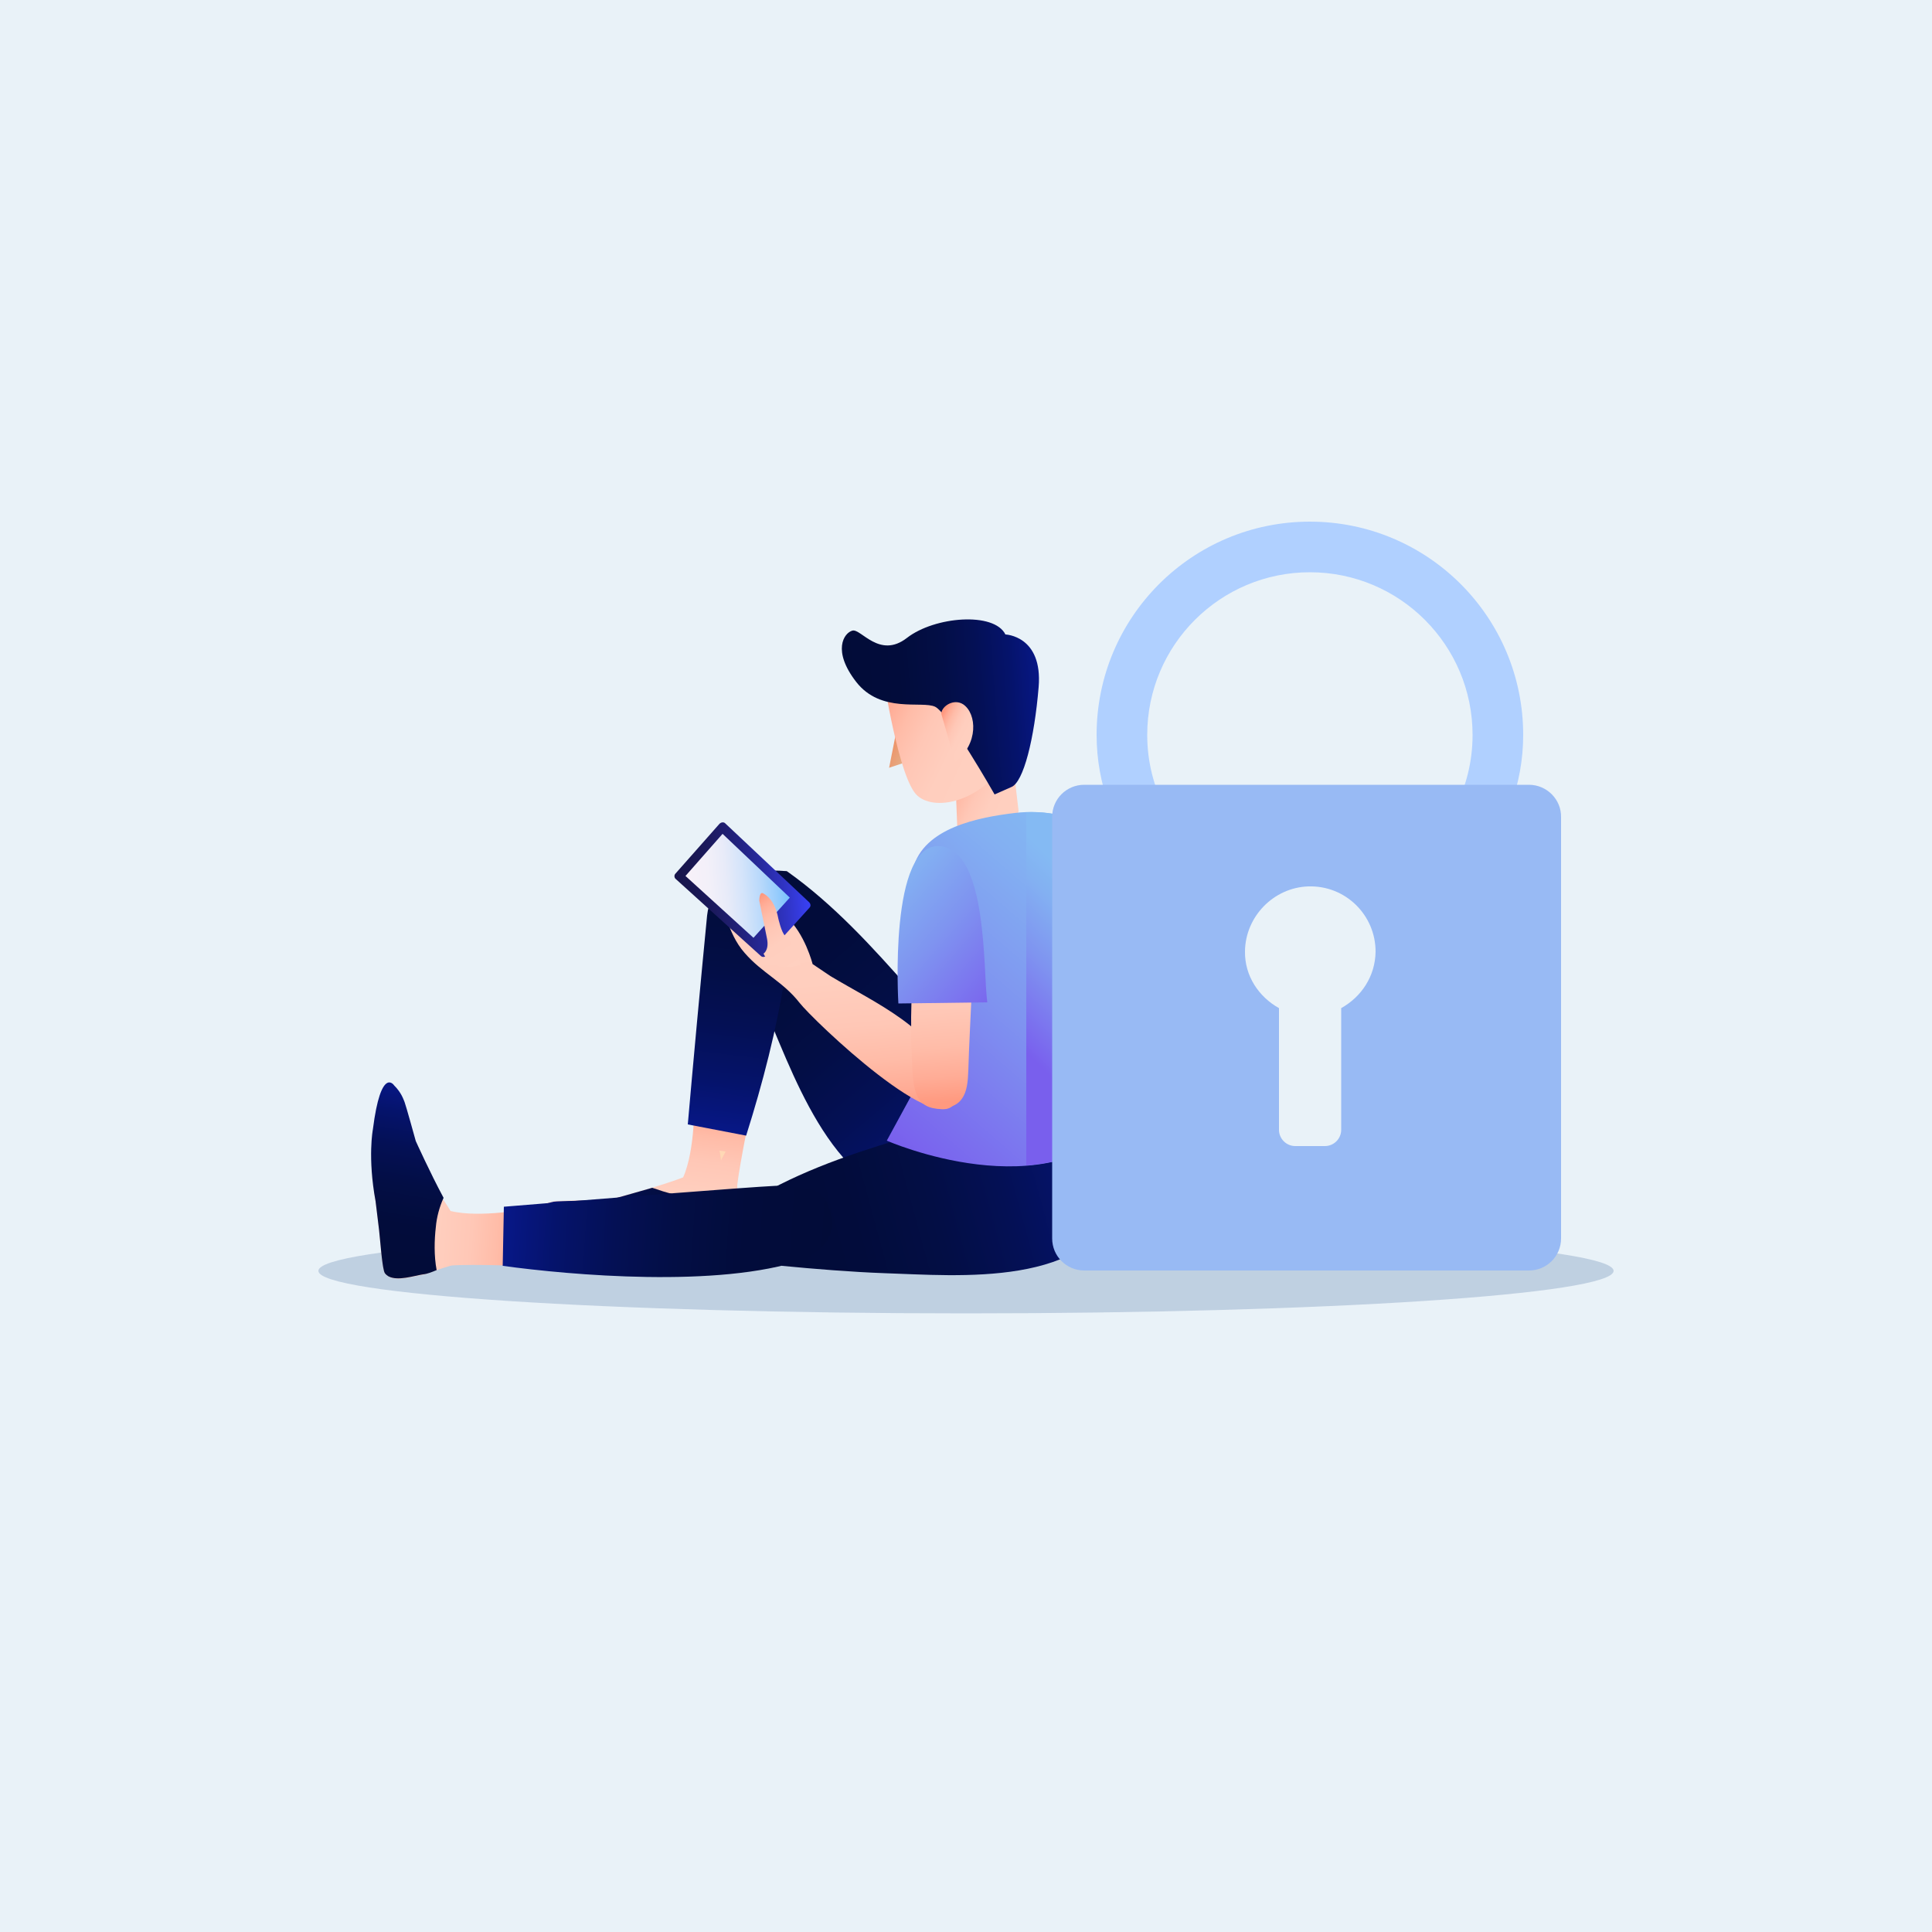 <?xml version="1.0" encoding="utf-8"?>
<!-- Generator: Adobe Illustrator 28.1.0, SVG Export Plug-In . SVG Version: 6.00 Build 0)  -->
<svg version="1.1" xmlns="http://www.w3.org/2000/svg" xmlns:xlink="http://www.w3.org/1999/xlink" x="0px" y="0px"
	 viewBox="0 0 500 500" style="enable-background:new 0 0 500 500;" xml:space="preserve">
<style type="text/css">
	.st0{fill:#E9F2F8;}
	.st1{opacity:0.2;fill:#1B468A;}
	.st2{fill:url(#SVGID_1_);}
	.st3{fill:url(#SVGID_00000061462291844341196570000005600368632523955631_);}
	.st4{fill:url(#SVGID_00000168820487246756258420000009058994603860291995_);}
	.st5{fill:#FFD8B5;}
	.st6{fill:url(#SVGID_00000095327006794155806640000012783356191648660608_);}
	.st7{fill:url(#SVGID_00000111907451053978629350000006398671437067257244_);}
	.st8{fill:url(#SVGID_00000101068555860489979350000018328031314686292113_);}
	.st9{fill:url(#SVGID_00000137814005528331025500000014930930245931003015_);}
	.st10{fill:url(#SVGID_00000121973543573476734990000005093375150025385125_);}
	.st11{fill:url(#SVGID_00000031901571647259465150000011261228496767948943_);}
	.st12{fill:url(#SVGID_00000079474652569488392960000000847221468780347779_);}
	.st13{fill:url(#SVGID_00000063628918853558280100000008205868555465308810_);}
	.st14{fill:url(#SVGID_00000098213327020720796980000015572469699897638570_);}
	.st15{fill:url(#SVGID_00000008149940491848615540000015250662643839832452_);}
	.st16{fill:url(#SVGID_00000115486114719351026160000007445761368847456420_);}
	.st17{fill:url(#SVGID_00000119078934774394861060000010987488395998051740_);}
	.st18{fill:url(#SVGID_00000069387909863053034230000017723463750376251008_);}
	.st19{fill:url(#SVGID_00000159457924102852905640000014168268710373036957_);}
	.st20{fill:url(#SVGID_00000067924238289245114870000005619964984957286529_);}
	.st21{fill:url(#SVGID_00000178910427302111388350000011553125466794622863_);}
	.st22{fill:url(#SVGID_00000017479356841590151290000016760763060361837490_);}
	.st23{fill:url(#SVGID_00000055690215236905589320000013095893977867314868_);}
	.st24{fill:#B0D0FF;}
	.st25{fill:#98BAF4;}
</style>
<g id="BACKGROUND">
	<rect class="st0" width="500" height="500"/>
</g>
<g id="OBJECTS">
	<path class="st1" d="M417.6,328.9c0,6.1-75,11-167.6,11s-167.6-4.9-167.6-11c0-6.1,75-11,167.6-11S417.6,322.8,417.6,328.9z"/>
	<g>
		
			<linearGradient id="SVGID_1_" gradientUnits="userSpaceOnUse" x1="-6873.871" y1="-613.554" x2="-6873.871" y2="-514.359" gradientTransform="matrix(-0.764 0.645 -0.645 -0.764 -5397.709 4271.374)">
			<stop  offset="0" style="stop-color:#071785"/>
			<stop  offset="0.147" style="stop-color:#05136B"/>
			<stop  offset="0.32" style="stop-color:#041055"/>
			<stop  offset="0.508" style="stop-color:#030E45"/>
			<stop  offset="0.719" style="stop-color:#020C3B"/>
			<stop  offset="1" style="stop-color:#020C38"/>
		</linearGradient>
		<path class="st2" d="M203.7,225.5c12,8.5,22.1,19.6,31.8,30.6c4.8,5.5,19.1,28.2,23.5,34c8.3,11,4.4,10.8-10.4,18.7
			c-1.9,1-3.9,1.6-6,1.8c-24.9,2.5-36.3-30-43.8-47.6c-3.2-7.6-6.7-17-9.5-24.8C191.4,224.4,203.7,225.5,203.7,225.5z"/>
		
			<linearGradient id="SVGID_00000088825705112012697890000014529905368557515136_" gradientUnits="userSpaceOnUse" x1="-4801.08" y1="-1526.207" x2="-4801.08" y2="-1427.006" gradientTransform="matrix(0.262 0.965 -0.965 0.262 75.571 5332.901)">
			<stop  offset="0" style="stop-color:#071785"/>
			<stop  offset="0.147" style="stop-color:#05136B"/>
			<stop  offset="0.32" style="stop-color:#041055"/>
			<stop  offset="0.508" style="stop-color:#030E45"/>
			<stop  offset="0.719" style="stop-color:#020C3B"/>
			<stop  offset="1" style="stop-color:#020C38"/>
		</linearGradient>
		<path style="fill:url(#SVGID_00000088825705112012697890000014529905368557515136_);" d="M196.9,309.2
			c12.8-7.3,27.1-11.8,41.2-15.9c7-2,33.6-5.4,40.7-6.9c13.5-2.9,11.7,0.6,12.6,17.3c0.1,2.1-0.2,4.2-0.9,6.2
			c-8.2,23.6-42.6,20.2-61.6,19.6c-8.3-0.3-18.3-1.1-26.5-1.9C190.7,319.9,196.9,309.2,196.9,309.2z"/>
		<g>
			
				<linearGradient id="SVGID_00000142178389013654096950000016845216946612025015_" gradientUnits="userSpaceOnUse" x1="-3233.004" y1="179.044" x2="-3233.004" y2="138.624" gradientTransform="matrix(0.992 0.123 -0.123 0.992 3394.857 542.604)">
				<stop  offset="0" style="stop-color:#FFD0C0"/>
				<stop  offset="0.388" style="stop-color:#FFCEBE"/>
				<stop  offset="0.59" style="stop-color:#FFC7B6"/>
				<stop  offset="0.75" style="stop-color:#FFBCA8"/>
				<stop  offset="0.886" style="stop-color:#FFAC96"/>
				<stop  offset="1" style="stop-color:#FF997F"/>
			</linearGradient>
			<path style="fill:url(#SVGID_00000142178389013654096950000016845216946612025015_);" d="M191.9,314.5c0-1.2-0.3-2.5-0.6-3.7
				c-0.1-0.3-0.6-3.7-0.5-4.1c0.6-5.4,3.6-19.9,3.6-19.9l-14.7-2.3c0,0,0.3,13-2.9,20.2l0,0c-7,2.7-19.3,5.8-19.3,5.8
				s-13.4,0.2-14.2,0.4c-0.7,0.2-2.5,0.4-4.7,1.9c0,0-2,3.2,14,8.1c0,0,6.9,2.6,18.5,2.4c2.5,0.1,5,0.3,7.5,0.4
				c2.6,0.1,10.2,1,11.3,0.4c0.4-0.2,0.7-0.5,0.9-0.8C192.5,321.4,191.9,317.1,191.9,314.5z"/>
			<path class="st5" d="M186.2,297.8c0.2,0.8,0.3,1.7,0.4,2.5c0.4-0.8,0.8-1.5,1.2-2.3L186.2,297.8z"/>
			
				<linearGradient id="SVGID_00000041260354664551629570000017290628960459192730_" gradientUnits="userSpaceOnUse" x1="-3259.911" y1="169.983" x2="-3206.096" y2="169.983" gradientTransform="matrix(0.992 0.123 -0.123 0.992 3394.857 542.604)">
				<stop  offset="0" style="stop-color:#071785"/>
				<stop  offset="0.147" style="stop-color:#05136B"/>
				<stop  offset="0.32" style="stop-color:#041055"/>
				<stop  offset="0.508" style="stop-color:#030E45"/>
				<stop  offset="0.719" style="stop-color:#020C3B"/>
				<stop  offset="1" style="stop-color:#020C38"/>
			</linearGradient>
			<path style="fill:url(#SVGID_00000041260354664551629570000017290628960459192730_);" d="M191.3,310.8c0-0.2-0.2-1.4-0.4-2.5
				c-0.6,0.2-1.2,0.4-1.8,0.6c-6.7,2.2-13.5,0.9-20-1.4c-0.1,0-0.2-0.1-0.3-0.1c-5.8,1.7-11.3,3.2-11.3,3.2s-13.4,0.2-14.2,0.4
				c-0.7,0.2-2.5,0.4-4.7,1.9c0,0-2,3.2,14,8.1c0,0,6.9,2.6,18.5,2.4c2.5,0.1,5,0.3,7.5,0.4c2.6,0.1,10.2,1,11.3,0.4
				c0.4-0.2,0.7-0.5,0.9-0.8c1.7-2.1,1-6.4,1.1-9C191.9,313.3,191.6,312,191.3,310.8z"/>
			
				<linearGradient id="SVGID_00000002368893376371515290000003979928619194867107_" gradientUnits="userSpaceOnUse" x1="-3214.149" y1="146.28" x2="-3214.149" y2="63.49" gradientTransform="matrix(0.992 0.123 -0.123 0.992 3394.857 542.604)">
				<stop  offset="0" style="stop-color:#071785"/>
				<stop  offset="0.147" style="stop-color:#05136B"/>
				<stop  offset="0.32" style="stop-color:#041055"/>
				<stop  offset="0.508" style="stop-color:#030E45"/>
				<stop  offset="0.719" style="stop-color:#020C3B"/>
				<stop  offset="1" style="stop-color:#020C38"/>
			</linearGradient>
			<path style="fill:url(#SVGID_00000002368893376371515290000003979928619194867107_);" d="M196.1,225.4c0,0-0.1,0-0.1,0
				c-6.7-0.2-12.3,4.8-13,11.5c-1.6,16.3-3.8,40.3-5,54.1l15.1,2.9c4.3-13.6,7.9-27.5,10.1-41.6c1-6.1,2-16.2,2.2-22.4
				c0-1.1-1.8-3.1-1.8-4.4C200.6,225.1,199.4,225.5,196.1,225.4z"/>
		</g>
		
			<linearGradient id="SVGID_00000029744658014285633700000002557465390855185824_" gradientUnits="userSpaceOnUse" x1="-3065.438" y1="399.115" x2="-3070.804" y2="396.017" gradientTransform="matrix(0.997 -7.540000e-02 7.540000e-02 0.997 3262.33 -433.363)">
			<stop  offset="0" style="stop-color:#E1B590"/>
			<stop  offset="1" style="stop-color:#EE9267"/>
		</linearGradient>
		<polygon style="fill:url(#SVGID_00000029744658014285633700000002557465390855185824_);" points="232.1,188.6 234.9,197.1 
			230.1,198.7 		"/>
		
			<linearGradient id="SVGID_00000157309060185036926080000001490333117613739672_" gradientUnits="userSpaceOnUse" x1="-3036.375" y1="412.01" x2="-3054.519" y2="401.534" gradientTransform="matrix(0.997 -7.540000e-02 7.540000e-02 0.997 3262.33 -433.363)">
			<stop  offset="0" style="stop-color:#FFD0C0"/>
			<stop  offset="0.388" style="stop-color:#FFCEBE"/>
			<stop  offset="0.59" style="stop-color:#FFC7B6"/>
			<stop  offset="0.75" style="stop-color:#FFBCA8"/>
			<stop  offset="0.886" style="stop-color:#FFAC96"/>
			<stop  offset="1" style="stop-color:#FF997F"/>
		</linearGradient>
		<path style="fill:url(#SVGID_00000157309060185036926080000001490333117613739672_);" d="M247,196.7c0.2,2.8,0.8,19,0.8,19
			c1.8,1.8,9.9,1.8,13.1-1.3c2.5-2.5,2.7-4.6,2.7-4.6l-2.8-23.6L247,196.7z"/>
		
			<linearGradient id="SVGID_00000060727378648864571880000003654280830630967694_" gradientUnits="userSpaceOnUse" x1="-3038.718" y1="399.564" x2="-3072.191" y2="380.238" gradientTransform="matrix(0.997 -7.540000e-02 7.540000e-02 0.997 3262.33 -433.363)">
			<stop  offset="0" style="stop-color:#FFD0C0"/>
			<stop  offset="0.388" style="stop-color:#FFCEBE"/>
			<stop  offset="0.59" style="stop-color:#FFC7B6"/>
			<stop  offset="0.75" style="stop-color:#FFBCA8"/>
			<stop  offset="0.886" style="stop-color:#FFAC96"/>
			<stop  offset="1" style="stop-color:#FF997F"/>
		</linearGradient>
		<path style="fill:url(#SVGID_00000060727378648864571880000003654280830630967694_);" d="M258.3,168.3l1.5,8.4l2.3,12.8l0.7,3.6
			c-7.2,14.6-20.7,17.1-25.4,12.8c-4.8-4.3-8.8-30.8-8.8-30.8L258.3,168.3z"/>
		
			<linearGradient id="SVGID_00000022550654147743207120000005733015377451435946_" gradientUnits="userSpaceOnUse" x1="168.736" y1="387.544" x2="219.098" y2="387.544" gradientTransform="matrix(-0.997 7.540000e-02 7.540000e-02 0.997 408.429 -217.382)">
			<stop  offset="0" style="stop-color:#071785"/>
			<stop  offset="0.147" style="stop-color:#05136B"/>
			<stop  offset="0.32" style="stop-color:#041055"/>
			<stop  offset="0.508" style="stop-color:#030E45"/>
			<stop  offset="0.719" style="stop-color:#020C3B"/>
			<stop  offset="1" style="stop-color:#020C38"/>
		</linearGradient>
		<path style="fill:url(#SVGID_00000022550654147743207120000005733015377451435946_);" d="M257.4,205.6c0,0-12-21.1-15.4-22.7
			c-3.4-1.6-14,1.8-20.4-6.4c-6.3-8.1-3.2-12.7-1-13.3c2.2-0.6,7,7.4,14.1,1.9c7.2-5.6,22.6-6.8,25.5-0.9c0,0,9.7,0.3,8.6,13.6
			c-1.1,13.3-3.9,24.7-7.1,25.9L257.4,205.6z"/>
		
			<linearGradient id="SVGID_00000123414864940899383240000005478033219953562755_" gradientUnits="userSpaceOnUse" x1="-3049.262" y1="395.857" x2="-3058.033" y2="390.793" gradientTransform="matrix(0.997 -7.540000e-02 7.540000e-02 0.997 3262.33 -433.363)">
			<stop  offset="0" style="stop-color:#FFD0C0"/>
			<stop  offset="0.388" style="stop-color:#FFCEBE"/>
			<stop  offset="0.59" style="stop-color:#FFC7B6"/>
			<stop  offset="0.75" style="stop-color:#FFBCA8"/>
			<stop  offset="0.886" style="stop-color:#FFAC96"/>
			<stop  offset="1" style="stop-color:#FF997F"/>
		</linearGradient>
		<path style="fill:url(#SVGID_00000123414864940899383240000005478033219953562755_);" d="M249.3,182.3c3.5,2.4,4,10.2-2.1,14.9
			l-3.6-12.5C243.7,182.7,246.9,180.7,249.3,182.3z"/>
		
			<linearGradient id="SVGID_00000113337120237347289140000012688535308923715000_" gradientUnits="userSpaceOnUse" x1="216.604" y1="498.022" x2="149.338" y2="430.756" gradientTransform="matrix(-0.997 7.540000e-02 7.540000e-02 0.997 408.429 -217.382)">
			<stop  offset="0" style="stop-color:#795FED"/>
			<stop  offset="6.993932e-02" style="stop-color:#7A67EE"/>
			<stop  offset="0.488" style="stop-color:#7F94F0"/>
			<stop  offset="0.812" style="stop-color:#83B0F2"/>
			<stop  offset="1" style="stop-color:#84BAF3"/>
		</linearGradient>
		<path style="fill:url(#SVGID_00000113337120237347289140000012688535308923715000_);" d="M262.6,210.4
			c-9.2,1.1-23.6,3.8-26.3,14.4c-1.4,5.6-1.2,11.7-0.2,17.4c0.8,4.5,1.5,8.9,2.1,13.5c0.9,7.6,2,16.2-0.1,23.7l-8.6,15.8
			c0,0,41.8,18.4,62.5-6c0,0-1.3-60.8-11-75c-1.2-1.7-4.1-2.5-6-3C270.8,210.1,266.7,209.9,262.6,210.4z"/>
		
			<linearGradient id="SVGID_00000180348207653914334180000014704908001524763305_" gradientUnits="userSpaceOnUse" x1="261.019" y1="268.047" x2="289.287" y2="238.751">
			<stop  offset="0" style="stop-color:#795FED"/>
			<stop  offset="6.993932e-02" style="stop-color:#7A67EE"/>
			<stop  offset="0.488" style="stop-color:#7F94F0"/>
			<stop  offset="0.812" style="stop-color:#83B0F2"/>
			<stop  offset="1" style="stop-color:#84BAF3"/>
		</linearGradient>
		<path style="fill:url(#SVGID_00000180348207653914334180000014704908001524763305_);" d="M280.9,214.1c-1.2-1.7-4.1-2.5-6-3
			c-3.1-0.8-6.2-1-9.3-0.9v91.4c9.2-0.7,18.8-3.6,26.4-12.5C291.9,289.1,290.6,228.3,280.9,214.1z"/>
		<g>
			<g>
				
					<linearGradient id="SVGID_00000044169459624498409640000015507688983231457166_" gradientUnits="userSpaceOnUse" x1="-73.54" y1="563.446" x2="-88.525" y2="619.232" gradientTransform="matrix(0.944 -0.332 0.332 0.944 97.939 -324.63)">
					<stop  offset="0" style="stop-color:#FFD0C0"/>
					<stop  offset="0.388" style="stop-color:#FFCEBE"/>
					<stop  offset="0.59" style="stop-color:#FFC7B6"/>
					<stop  offset="0.75" style="stop-color:#FFBCA8"/>
					<stop  offset="0.886" style="stop-color:#FFAC96"/>
					<stop  offset="1" style="stop-color:#FF997F"/>
				</linearGradient>
				<path style="fill:url(#SVGID_00000044169459624498409640000015507688983231457166_);" d="M187.1,233.5c0,0,1,7.9,5.6,13.1
					c4.6,5.3,9.9,7.4,14.2,12.9c3.4,4.4,37.2,36.8,40.6,25c0.5-1.5-0.1-3.2-0.7-4.7c-5.7-14-19.7-19.9-31.9-27.2l-4.6-3.1
					c0,0-2-8-6.9-12.3L187.1,233.5z"/>
				
					<linearGradient id="SVGID_00000145760126326480175280000005890594353220227754_" gradientUnits="userSpaceOnUse" x1="174.634" y1="430.322" x2="209.219" y2="430.322" gradientTransform="matrix(0.997 -7.540000e-02 7.540000e-02 0.997 -31.69 -184.345)">
					<stop  offset="0" style="stop-color:#18154B"/>
					<stop  offset="0.129" style="stop-color:#191650"/>
					<stop  offset="0.285" style="stop-color:#1C1A5F"/>
					<stop  offset="0.455" style="stop-color:#212078"/>
					<stop  offset="0.636" style="stop-color:#27299A"/>
					<stop  offset="0.822" style="stop-color:#3034C5"/>
					<stop  offset="1" style="stop-color:#3941F6"/>
				</linearGradient>
				<path style="fill:url(#SVGID_00000145760126326480175280000005890594353220227754_);" d="M186.2,213.2l-11.4,12.9
					c-0.4,0.4-0.3,1.1,0.1,1.4l22,19.9c0.4,0.4,1.1,0.3,1.4-0.1l11.2-12.4c0.4-0.4,0.3-1-0.1-1.4l-21.8-20.5
					C187.2,212.7,186.6,212.8,186.2,213.2z"/>
				<g>
					
						<linearGradient id="SVGID_00000076589846643458109820000015516917748469891751_" gradientUnits="userSpaceOnUse" x1="177.531" y1="429.167" x2="204.051" y2="429.167" gradientTransform="matrix(0.997 -7.540000e-02 7.540000e-02 0.997 -31.69 -184.345)">
						<stop  offset="4.569890e-02" style="stop-color:#F7F1F9"/>
						<stop  offset="0.221" style="stop-color:#F3F0F9"/>
						<stop  offset="0.39" style="stop-color:#E8EBF9"/>
						<stop  offset="0.556" style="stop-color:#D4E4FA"/>
						<stop  offset="0.721" style="stop-color:#B9D9FB"/>
						<stop  offset="0.882" style="stop-color:#96CCFC"/>
						<stop  offset="1" style="stop-color:#78C0FD"/>
					</linearGradient>
					<path style="fill:url(#SVGID_00000076589846643458109820000015516917748469891751_);" d="M177.4,226.7l17.6,16l9.4-10.4
						l-17.4-16.5L177.4,226.7z"/>
				</g>
				
					<linearGradient id="SVGID_00000109719770155486621600000009964731860911095180_" gradientUnits="userSpaceOnUse" x1="-88.887" y1="578.444" x2="-94.317" y2="558.128" gradientTransform="matrix(0.944 -0.332 0.332 0.944 97.939 -324.63)">
					<stop  offset="0" style="stop-color:#FFD0C0"/>
					<stop  offset="0.388" style="stop-color:#FFCEBE"/>
					<stop  offset="0.59" style="stop-color:#FFC7B6"/>
					<stop  offset="0.75" style="stop-color:#FFBCA8"/>
					<stop  offset="0.886" style="stop-color:#FFAC96"/>
					<stop  offset="1" style="stop-color:#FF997F"/>
				</linearGradient>
				<path style="fill:url(#SVGID_00000109719770155486621600000009964731860911095180_);" d="M197.6,246.8c0,0,1.5-0.9,0.9-3.9
					c-0.6-2.9-2-9.8-2-9.8s0-2.5,1-1.9c1,0.5,3.1,2.1,3.9,6.4c0,0,0.8,3.7,1.8,4.6c0.9,0.9,3.4,3.5,3.9,7.6
					C207.1,249.7,200.1,252.1,197.6,246.8z"/>
			</g>
			<g>
				
					<linearGradient id="SVGID_00000137123258575744033350000007569798749345016750_" gradientUnits="userSpaceOnUse" x1="-4113.734" y1="-1826.67" x2="-4119.967" y2="-1770.209" gradientTransform="matrix(0.983 -0.184 0.184 0.983 4621.519 1267.211)">
					<stop  offset="0" style="stop-color:#FFD0C0"/>
					<stop  offset="0.388" style="stop-color:#FFCEBE"/>
					<stop  offset="0.59" style="stop-color:#FFC7B6"/>
					<stop  offset="0.75" style="stop-color:#FFBCA8"/>
					<stop  offset="0.886" style="stop-color:#FFAC96"/>
					<stop  offset="1" style="stop-color:#FF997F"/>
				</linearGradient>
				<path style="fill:url(#SVGID_00000137123258575744033350000007569798749345016750_);" d="M248.9,284.4c1.4-1.9,1.6-4.6,1.7-7.4
					c0.2-6.9,0.6-13.8,0.9-20.7c0.1-3.1,0.3-6.1,0.4-9.2c0.2-6.3,0.6-15.5-7.6-17c-1.9-0.3-4.3,1-5.5,2.3c-0.9,1-1.4,2.3-1.7,3.8
					c-0.7,3.2-0.5,7.1-0.7,9.9c-0.3,5.7-0.5,11.4-0.6,17.1c0,3.7,0,7.4,0.2,11c0.2,3,0.1,6.9,1.5,9.7c1.5,3,5.2,3.5,7.9,2.7
					C247.1,286.2,248.2,285.4,248.9,284.4z"/>
			</g>
			
				<linearGradient id="SVGID_00000010284509783669557330000015839221763928026812_" gradientUnits="userSpaceOnUse" x1="260.891" y1="258.647" x2="223.029" y2="225.582">
				<stop  offset="0" style="stop-color:#795FED"/>
				<stop  offset="6.993932e-02" style="stop-color:#7A67EE"/>
				<stop  offset="0.488" style="stop-color:#7F94F0"/>
				<stop  offset="0.812" style="stop-color:#83B0F2"/>
				<stop  offset="1" style="stop-color:#84BAF3"/>
			</linearGradient>
			<path style="fill:url(#SVGID_00000010284509783669557330000015839221763928026812_);" d="M255.5,259.4
				c-1.1-8.5,0.1-39.1-12.1-40.4c-13.5-1.4-10.9,40.7-10.9,40.7L255.5,259.4z"/>
		</g>
		<g>
			
				<linearGradient id="SVGID_00000116921824676729979440000001584171947395083924_" gradientUnits="userSpaceOnUse" x1="-5704.318" y1="-819.115" x2="-5708.755" y2="-861.056" gradientTransform="matrix(-0.167 0.986 -0.986 -0.167 -1662.28 5794.521)">
				<stop  offset="0" style="stop-color:#FFD0C0"/>
				<stop  offset="0.388" style="stop-color:#FFCEBE"/>
				<stop  offset="0.59" style="stop-color:#FFC7B6"/>
				<stop  offset="0.75" style="stop-color:#FFBCA8"/>
				<stop  offset="0.886" style="stop-color:#FFAC96"/>
				<stop  offset="1" style="stop-color:#FF997F"/>
			</linearGradient>
			<path style="fill:url(#SVGID_00000116921824676729979440000001584171947395083924_);" d="M109.4,329.9c1.2-0.2,2.4-0.8,3.6-1.2
				c0.3-0.1,3.6-1.2,4-1.2c5.4-0.4,20.2,0.2,20.2,0.2l-0.2-14.9c0,0-12.8,2.5-20.4,0.6l0,0c-3.8-6.5-12.1-15.3-12.1-15.3
				s-2.8-7.2-3.1-7.9c-0.3-0.7,2-2.4,0.1-4.3c0,0-0.4-9.9-2.5,6.7c0,0-3.9,6.9-1.8,18.3c0.3,2.5,0.6,5,0.9,7.4
				c0.3,2.5,0.8,10.2,1.5,11.2c0.3,0.4,0.6,0.6,0.9,0.8C102.8,331.7,106.9,330.3,109.4,329.9z"/>
			
				<linearGradient id="SVGID_00000056411723870358244230000006686918201229137028_" gradientUnits="userSpaceOnUse" x1="-5731.189" y1="-828.005" x2="-5681.36" y2="-828.005" gradientTransform="matrix(-0.167 0.986 -0.986 -0.167 -1662.28 5794.521)">
				<stop  offset="0" style="stop-color:#071785"/>
				<stop  offset="0.147" style="stop-color:#05136B"/>
				<stop  offset="0.32" style="stop-color:#041055"/>
				<stop  offset="0.508" style="stop-color:#030E45"/>
				<stop  offset="0.719" style="stop-color:#020C3B"/>
				<stop  offset="1" style="stop-color:#020C38"/>
			</linearGradient>
			<path style="fill:url(#SVGID_00000056411723870358244230000006686918201229137028_);" d="M113,328.7c-0.7-3.7-0.6-7.8-0.2-11.2
				c0.2-2.4,0.9-5.1,2-7.5c-3.5-6.5-7.2-14.7-7.2-14.7s-2.6-9.4-2.9-10.1c-0.3-0.7-0.8-2.4-2.7-4.3c0,0-3.4-5.2-5.5,11.4
				c0,0-1.4,7.2,0.7,18.6c0.3,2.5,0.6,5,0.9,7.4c0.3,2.5,0.8,10.2,1.5,11.2c0.3,0.4,0.6,0.6,0.9,0.8c2.4,1.3,6.5-0.1,9-0.5
				C110.6,329.7,111.8,329.2,113,328.7z"/>
			
				<linearGradient id="SVGID_00000111905955674287425160000011298689737727801784_" gradientUnits="userSpaceOnUse" x1="-5701.31" y1="-853.933" x2="-5710.26" y2="-938.534" gradientTransform="matrix(-0.167 0.986 -0.986 -0.167 -1662.28 5794.521)">
				<stop  offset="0" style="stop-color:#071785"/>
				<stop  offset="0.147" style="stop-color:#05136B"/>
				<stop  offset="0.32" style="stop-color:#041055"/>
				<stop  offset="0.508" style="stop-color:#030E45"/>
				<stop  offset="0.719" style="stop-color:#020C3B"/>
				<stop  offset="1" style="stop-color:#020C38"/>
			</linearGradient>
			<path style="fill:url(#SVGID_00000111905955674287425160000011298689737727801784_);" d="M130.1,327.6c17.5,2.4,56,5.8,77.7-1.6
				c3.4-1.2,7.1-4.6,7.5-8.4c0.3-2.9-0.9-7.2-3.4-8.9c-2.1-1.4-8.9-1.9-11.3-1.8c-6.7,0.3-49.8,3.7-70.2,5.4L130.1,327.6z"/>
		</g>
	</g>
	<path class="st24" d="M314.1,224c-10.4-7.7-17.2-19.9-17.2-33.8c0-23.3,18.9-42.1,42.1-42.1c23.3,0,42.1,18.9,42.1,42.1
		c0,13.9-6.8,26.2-17.2,33.8h18.4c7.3-9.4,11.9-21,11.9-33.8c0-30.5-24.7-55.2-55.2-55.2c-30.5,0-55.2,24.7-55.2,55.2
		c0,12.8,4.6,24.5,11.9,33.8H314.1z"/>
	<g>
		<path class="st25" d="M395.7,203.1H280.6c-4.6,0-8.3,3.7-8.3,8.3v109.1c0,4.6,3.7,8.3,8.3,8.3h115.1c4.6,0,8.3-3.7,8.3-8.3V211.5
			C404.1,206.9,400.3,203.1,395.7,203.1z M347.1,260.9v31.5c0,2.3-1.9,4.2-4.2,4.2h-7.7c-2.3,0-4.2-1.9-4.2-4.2v-31.5
			c-5.2-2.9-8.9-8.3-8.8-14.7c0.1-9,7.4-16.5,16.4-16.8c9.6-0.3,17.4,7.4,17.4,16.9C355.9,252.7,352.3,258,347.1,260.9z"/>
	</g>
</g>
<g id="DESIGNED_BY_FREEPIK">
</g>
</svg>
